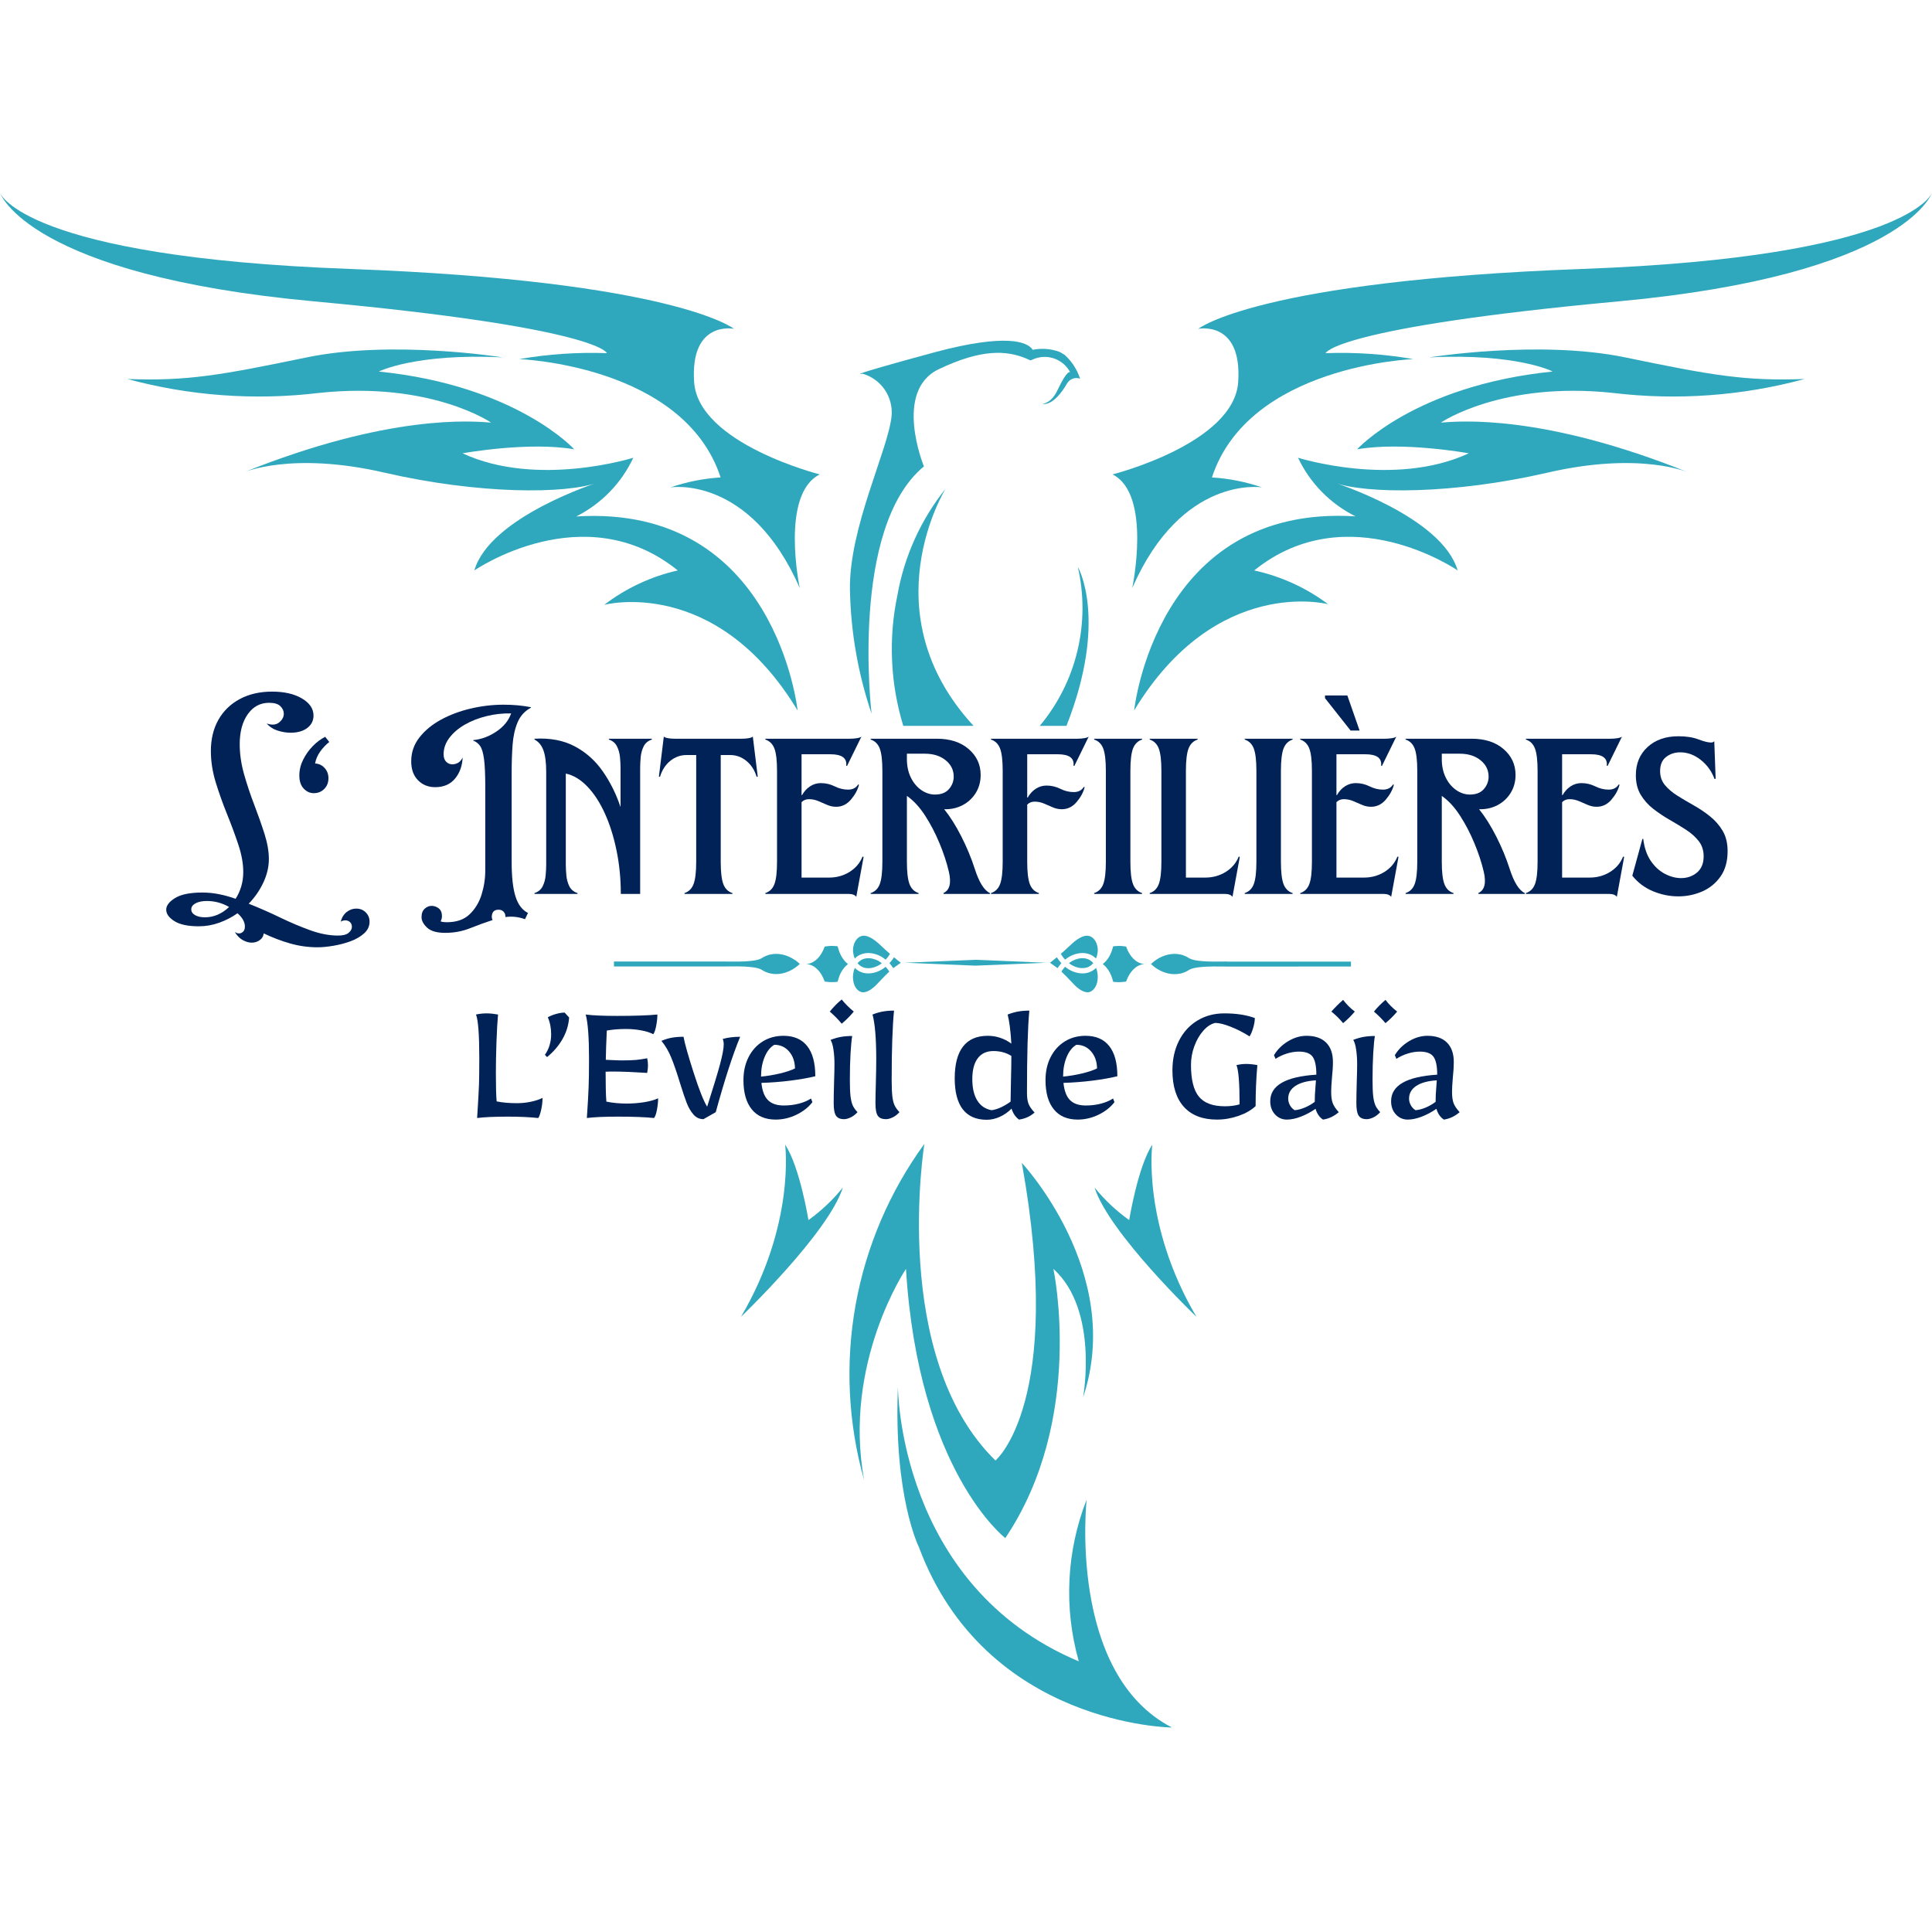 <svg xmlns="http://www.w3.org/2000/svg" xmlns:xlink="http://www.w3.org/1999/xlink" width="1080" zoomAndPan="magnify" viewBox="0 0 810 810" height="1080" preserveAspectRatio="xMidYMid meet" version="1.0"><defs><g/><clipPath id="94b19b4442"><path d="M 376 581 L 492 581 L 492 724.352 L 376 724.352 Z M 376 581 " clip-rule="nonzero"/></clipPath><clipPath id="0586789d21"><path d="M 482 399 L 566.402 399 L 566.402 409 L 482 409 Z M 482 399 " clip-rule="nonzero"/></clipPath><clipPath id="44a4d14995"><path d="M 444 405 L 461 405 L 461 416.266 L 444 416.266 Z M 444 405 " clip-rule="nonzero"/></clipPath><clipPath id="e7e44f6e4a"><path d="M 444 392.266 L 461 392.266 L 461 403 L 444 403 Z M 444 392.266 " clip-rule="nonzero"/></clipPath><clipPath id="e03b4d7308"><path d="M 257.402 399 L 336 399 L 336 409 L 257.402 409 Z M 257.402 399 " clip-rule="nonzero"/></clipPath><clipPath id="dbb159062d"><path d="M 357 405 L 373 405 L 373 416.266 L 357 416.266 Z M 357 405 " clip-rule="nonzero"/></clipPath><clipPath id="0171ae19f4"><path d="M 357 392.266 L 374 392.266 L 374 403 L 357 403 Z M 357 392.266 " clip-rule="nonzero"/></clipPath></defs><path fill="#2fa8bd" d="M 447.125 304.316 L 435.926 304.316 C 437.824 302.043 439.586 299.668 441.211 297.191 C 442.836 294.711 444.312 292.148 445.641 289.504 C 446.973 286.855 448.145 284.141 449.16 281.355 C 450.176 278.574 451.031 275.742 451.719 272.859 C 452.41 269.98 452.934 267.07 453.285 264.129 C 453.641 261.188 453.824 258.234 453.84 255.27 C 453.852 252.309 453.695 249.355 453.371 246.41 C 453.043 243.465 452.547 240.551 451.887 237.66 C 451.887 237.66 464.719 259.609 447.125 304.316 Z M 447.125 304.316 " fill-opacity="1" fill-rule="nonzero"/><path fill="#2fa8bd" d="M 335.309 246.551 C 335.309 246.551 326.965 207.238 343.695 198.895 C 343.695 198.895 292.684 186.016 291.008 160.078 C 289.328 134.145 307.738 137.859 307.738 137.859 C 307.738 137.859 282.664 117.773 146.406 112.742 C 10.148 107.707 0.082 81 0.082 81 C 0.082 81 11.781 115.281 131.578 126.344 C 251.375 137.406 254.461 148.062 254.461 148.062 C 242.113 147.621 229.855 148.453 217.688 150.559 C 217.688 150.559 286.699 153.051 302.117 200.164 C 294.93 200.617 287.934 202.008 281.121 204.336 C 281.121 204.336 314.449 198.895 335.309 246.551 Z M 335.309 246.551 " fill-opacity="1" fill-rule="nonzero"/><path fill="#2fa8bd" d="M 210.75 149.832 C 210.75 149.832 164.59 142.395 128.633 149.832 C 92.672 157.27 78.48 159.852 53.406 158.898 C 66.473 162.441 79.754 164.699 93.254 165.684 C 106.754 166.668 120.223 166.355 133.664 164.75 C 180.457 159.715 205.895 177.172 205.895 177.172 C 198.145 176.586 163.273 173.41 101.879 198.168 C 101.879 198.168 121.965 189.098 161.234 198.168 C 200.5 207.238 237.363 207.238 250.785 202.25 C 250.785 202.25 205.441 216.578 198.867 239.16 C 198.867 239.16 244.848 207.418 284.16 239.16 C 278.562 240.422 273.16 242.27 267.961 244.699 C 262.762 247.133 257.883 250.09 253.324 253.578 C 253.324 253.578 300.121 241.062 334.398 297.879 C 334.398 297.879 325.332 211.273 241.582 216.531 C 244.191 215.219 246.676 213.695 249.031 211.969 C 251.387 210.242 253.586 208.328 255.621 206.234 C 257.66 204.141 259.508 201.891 261.172 199.484 C 262.832 197.082 264.281 194.555 265.523 191.91 C 265.523 191.91 225.211 204.605 193.926 190.051 C 193.926 190.051 221.539 185.02 240.766 188.375 C 240.766 188.375 216.508 161.621 158.828 155.773 C 158.785 155.773 174.203 148.02 210.75 149.832 Z M 210.75 149.832 " fill-opacity="1" fill-rule="nonzero"/><path fill="#2fa8bd" d="M 474.691 246.551 C 474.691 246.551 483.035 207.238 466.441 198.895 C 466.441 198.895 517.453 186.016 519.129 160.078 C 520.809 134.145 502.398 137.859 502.398 137.859 C 502.398 137.859 527.336 117.773 663.641 112.742 C 799.941 107.707 809.918 81 809.918 81 C 809.918 81 798.129 115.281 678.648 126.344 C 559.168 137.406 555.766 148.062 555.766 148.062 C 568.113 147.621 580.371 148.453 592.539 150.559 C 592.539 150.559 523.574 153.051 508.109 200.164 C 515.297 200.617 522.293 202.008 529.105 204.336 C 529.105 204.336 495.551 198.895 474.691 246.551 Z M 474.691 246.551 " fill-opacity="1" fill-rule="nonzero"/><path fill="#2fa8bd" d="M 599.25 149.832 C 599.25 149.832 645.41 142.395 681.367 149.832 C 717.328 157.27 731.52 159.852 756.594 158.898 C 743.527 162.441 730.246 164.699 716.746 165.684 C 703.246 166.668 689.777 166.355 676.336 164.75 C 629.543 159.715 604.102 177.172 604.102 177.172 C 611.855 176.586 646.727 173.41 708.121 198.168 C 708.121 198.168 688.035 189.098 648.766 198.168 C 609.5 207.238 572.637 207.238 559.215 202.25 C 559.215 202.25 604.559 216.578 611.133 239.16 C 611.133 239.16 565.152 207.418 525.84 239.16 C 531.449 240.383 536.863 242.188 542.082 244.574 C 547.305 246.957 552.215 249.867 556.809 253.305 C 556.809 253.305 509.969 241.016 475.508 297.832 C 475.508 297.832 484.578 211.227 568.328 216.488 C 565.703 215.184 563.203 213.672 560.832 211.949 C 558.461 210.23 556.246 208.324 554.195 206.23 C 552.141 204.141 550.277 201.895 548.602 199.488 C 546.922 197.086 545.457 194.559 544.203 191.91 C 544.203 191.91 584.516 204.605 615.801 190.051 C 615.801 190.051 588.188 185.02 568.961 188.375 C 568.961 188.375 593.223 161.621 650.898 155.773 C 651.262 155.773 635.797 148.02 599.25 149.832 Z M 599.25 149.832 " fill-opacity="1" fill-rule="nonzero"/><path fill="#2fa8bd" d="M 452.836 158.766 C 452.355 158.59 451.855 158.5 451.344 158.496 C 450.832 158.492 450.332 158.57 449.844 158.734 C 449.359 158.902 448.914 159.141 448.508 159.457 C 448.105 159.773 447.766 160.145 447.488 160.578 C 441.5 170.961 437.059 169.285 437.059 169.285 C 437.059 169.285 440.777 169.285 443.496 163.297 C 447.488 154.82 448.664 156.043 448.664 156.043 C 448.328 155.41 447.934 154.809 447.488 154.242 C 447.043 153.68 446.555 153.156 446.016 152.68 C 445.477 152.203 444.898 151.777 444.285 151.402 C 443.672 151.027 443.027 150.711 442.359 150.449 C 441.688 150.191 441 149.992 440.293 149.855 C 439.586 149.719 438.875 149.645 438.156 149.633 C 437.434 149.621 436.719 149.676 436.012 149.793 C 435.301 149.91 434.605 150.09 433.93 150.332 L 432.023 151.102 L 429.984 150.195 C 421.824 146.883 411.395 146.293 393.711 154.73 C 374.301 163.797 387.359 195.539 387.359 195.539 C 356.121 221.383 365.414 299.238 365.414 299.238 C 359.75 282.457 356.727 265.211 356.348 247.5 C 355.801 221.383 372.441 188.555 373.805 174.363 C 373.887 173.395 373.891 172.426 373.809 171.461 C 373.723 170.492 373.559 169.539 373.312 168.598 C 373.066 167.66 372.738 166.746 372.336 165.863 C 371.93 164.98 371.453 164.141 370.902 163.34 C 370.352 162.539 369.738 161.793 369.059 161.098 C 368.379 160.402 367.645 159.77 366.855 159.203 C 366.066 158.637 365.238 158.141 364.363 157.715 C 363.488 157.293 362.586 156.945 361.652 156.68 C 361.652 156.68 351.855 158.539 392.168 147.609 C 421.914 139.676 430.848 143.301 432.977 146.656 C 436.703 145.922 440.363 146.18 443.949 147.43 C 444.41 147.609 444.852 147.836 445.266 148.109 L 446.488 148.879 C 449.453 151.629 451.57 154.926 452.836 158.766 Z M 452.836 158.766 " fill-opacity="1" fill-rule="nonzero"/><path fill="#2fa8bd" d="M 396.43 204.926 C 396.43 204.926 364.281 256.75 408.176 304.316 L 378.699 304.316 C 375.988 295.43 374.422 286.344 374.008 277.062 C 373.594 267.777 374.34 258.59 376.254 249.496 C 377.699 241.34 380.129 233.492 383.547 225.945 C 386.961 218.398 391.258 211.391 396.43 204.926 Z M 396.43 204.926 " fill-opacity="1" fill-rule="nonzero"/><g clip-path="url(#94b19b4442)"><path fill="#2fa8bd" d="M 491.344 724.27 C 491.344 724.27 413.191 723.523 385.23 648.574 C 385.23 648.574 374.578 627.406 376.465 581.43 C 376.465 581.43 376.465 664.703 452.289 696.527 C 450.715 690.973 449.598 685.332 448.941 679.598 C 448.285 673.867 448.098 668.117 448.375 662.355 C 448.656 656.59 449.398 650.887 450.609 645.242 C 451.816 639.602 453.473 634.094 455.578 628.719 C 455.578 628.719 447.512 701.652 491.344 724.27 " fill-opacity="1" fill-rule="nonzero"/></g><path fill="#2fa8bd" d="M 483.102 479.918 C 483.102 479.918 478.719 513.184 501.598 552.062 C 501.598 552.062 464.957 517 458.906 497.887 C 463.129 503.086 467.965 507.629 473.414 511.52 C 473.414 511.52 477.055 489.078 483.102 479.918 Z M 483.102 479.918 " fill-opacity="1" fill-rule="nonzero"/><path fill="#2fa8bd" d="M 329.172 479.918 C 329.172 479.918 333.555 513.184 310.676 552.062 C 310.676 552.062 347.316 517 353.367 497.887 C 349.172 503.082 344.363 507.625 338.945 511.52 C 338.945 511.52 335.309 489.078 329.172 479.918 Z M 329.172 479.918 " fill-opacity="1" fill-rule="nonzero"/><path fill="#2fa8bd" d="M 387.555 479.566 C 387.555 479.566 373 568.938 417.355 612.328 C 417.355 612.328 446.504 588.047 428.402 487.543 C 428.402 487.543 471.617 533.652 454.086 585.855 C 454.086 585.855 460.836 549.258 441.641 531.988 C 441.641 531.988 455.137 594.797 421.477 644.852 C 421.477 644.852 385.012 616.844 379.84 531.988 C 379.84 531.988 353.234 571.434 362.309 620.613 C 360.625 614.66 359.285 608.633 358.285 602.527 C 357.285 596.422 356.637 590.281 356.332 584.102 C 356.027 577.926 356.074 571.75 356.469 565.578 C 356.867 559.402 357.609 553.273 358.699 547.184 C 359.789 541.094 361.219 535.086 362.988 529.16 C 364.758 523.234 366.855 517.426 369.285 511.738 C 371.711 506.047 374.453 500.516 377.508 495.137 C 380.562 489.758 383.91 484.566 387.555 479.566 Z M 387.555 479.566 " fill-opacity="1" fill-rule="nonzero"/><g fill="#002257" fill-opacity="1"><g transform="translate(194.477, 468.485)"><g><path d="M 5.562 0.25 C 6 -6.625 6.258 -11.301 6.344 -13.781 C 6.426 -16.27 6.469 -19.914 6.469 -24.719 C 6.469 -34.758 6.004 -40.898 5.078 -43.141 C 6.547 -43.461 8.047 -43.625 9.578 -43.625 C 10.941 -43.625 12.523 -43.461 14.328 -43.141 C 14.055 -40.191 13.836 -36.344 13.672 -31.594 C 13.504 -26.844 13.422 -22.504 13.422 -18.578 C 13.422 -12.898 13.531 -8.945 13.75 -6.719 C 16.207 -6.219 19.047 -5.969 22.266 -5.969 C 24.234 -5.969 26.188 -6.172 28.125 -6.578 C 30.062 -6.992 31.68 -7.531 32.984 -8.188 C 32.984 -6.551 32.789 -4.883 32.406 -3.188 C 32.031 -1.5 31.625 -0.352 31.188 0.25 C 27.582 -0.133 23.379 -0.328 18.578 -0.328 C 12.797 -0.328 8.457 -0.133 5.562 0.25 Z M 5.562 0.25 "/></g></g></g><g fill="#002257" fill-opacity="1"><g transform="translate(225.748, 468.485)"><g><path d="M 2.703 -26.266 C 3.516 -27.359 4.156 -28.656 4.625 -30.156 C 5.094 -31.656 5.328 -33.195 5.328 -34.781 C 5.328 -37.457 4.859 -39.859 3.922 -41.984 C 4.859 -42.535 6.004 -43 7.359 -43.375 C 8.723 -43.758 9.926 -43.953 10.969 -43.953 L 12.859 -41.906 C 12.641 -38.738 11.723 -35.734 10.109 -32.891 C 8.492 -30.055 6.328 -27.523 3.609 -25.297 Z M 2.703 -26.266 "/></g></g></g><g fill="#002257" fill-opacity="1"><g transform="translate(240.482, 468.485)"><g><path d="M 5.562 0.25 C 5.945 -5.426 6.191 -9.723 6.297 -12.641 C 6.41 -15.566 6.469 -19.539 6.469 -24.562 C 6.469 -33.562 6.004 -39.754 5.078 -43.141 C 7.961 -42.754 12.352 -42.562 18.25 -42.562 C 25.508 -42.562 31.133 -42.754 35.125 -43.141 C 35.125 -41.66 34.957 -40.078 34.625 -38.391 C 34.301 -36.703 33.895 -35.531 33.406 -34.875 C 32.094 -35.582 30.398 -36.125 28.328 -36.5 C 26.254 -36.883 24.125 -37.078 21.938 -37.078 C 19.039 -37.078 16.367 -36.859 13.922 -36.422 C 13.703 -31.836 13.562 -27.75 13.5 -24.156 L 15.547 -24.062 C 17.617 -23.957 19.176 -23.906 20.219 -23.906 C 22.844 -23.906 24.848 -23.973 26.234 -24.109 C 27.629 -24.242 29.172 -24.473 30.859 -24.797 C 31.078 -23.711 31.188 -22.707 31.188 -21.781 C 31.188 -21.008 31.078 -19.969 30.859 -18.656 C 24.859 -19.039 20.164 -19.234 16.781 -19.234 C 15.195 -19.234 14.078 -19.207 13.422 -19.156 C 13.422 -13.207 13.531 -9.031 13.75 -6.625 C 16.375 -6.082 19.238 -5.812 22.344 -5.812 C 24.75 -5.812 27.148 -6 29.547 -6.375 C 31.953 -6.758 33.914 -7.305 35.438 -8.016 C 35.438 -6.547 35.273 -4.953 34.953 -3.234 C 34.629 -1.516 34.219 -0.352 33.719 0.25 C 30.227 -0.133 25.207 -0.328 18.656 -0.328 C 12.82 -0.328 8.457 -0.133 5.562 0.25 Z M 5.562 0.25 "/></g></g></g><g fill="#002257" fill-opacity="1"><g transform="translate(276.91, 468.485)"><g><path d="M 18.016 0.734 C 16.367 0.734 14.973 0.082 13.828 -1.219 C 12.68 -2.531 11.727 -4.172 10.969 -6.141 C 10.207 -8.109 9.281 -10.863 8.188 -14.406 C 6.875 -18.719 5.672 -22.223 4.578 -24.922 C 3.492 -27.629 2.102 -30.02 0.406 -32.094 C 1.938 -32.75 3.41 -33.195 4.828 -33.438 C 6.242 -33.688 7.852 -33.812 9.656 -33.812 C 10.207 -30.863 11.629 -25.828 13.922 -18.703 C 16.211 -11.578 18.094 -6.844 19.562 -4.5 C 22.238 -12.852 24.066 -18.883 25.047 -22.594 C 26.023 -26.301 26.516 -28.973 26.516 -30.609 C 26.516 -31.43 26.379 -32.195 26.109 -32.906 C 28.297 -33.508 30.727 -33.812 33.406 -33.812 C 30.289 -26.281 26.879 -15.742 23.172 -2.203 Z M 18.016 0.734 "/></g></g></g><g fill="#002257" fill-opacity="1"><g transform="translate(308.18, 468.485)"><g><path d="M 17.031 0.906 C 12.664 0.906 9.32 -0.523 7 -3.391 C 4.676 -6.254 3.516 -10.336 3.516 -15.641 C 3.516 -19.234 4.223 -22.438 5.641 -25.25 C 7.066 -28.062 9.047 -30.258 11.578 -31.844 C 14.117 -33.426 17.023 -34.219 20.297 -34.219 C 24.66 -34.219 27.973 -32.785 30.234 -29.922 C 32.504 -27.055 33.641 -22.836 33.641 -17.266 C 30.754 -16.555 27.266 -15.941 23.172 -15.422 C 19.078 -14.91 15.035 -14.598 11.047 -14.484 C 11.379 -11.16 12.297 -8.75 13.797 -7.25 C 15.297 -5.75 17.492 -5 20.391 -5 C 22.617 -5 24.727 -5.254 26.719 -5.766 C 28.719 -6.285 30.426 -7.008 31.844 -7.938 L 32.422 -6.391 C 30.723 -4.203 28.469 -2.438 25.656 -1.094 C 22.852 0.238 19.977 0.906 17.031 0.906 Z M 10.891 -17.109 C 13.617 -17.379 16.289 -17.828 18.906 -18.453 C 21.531 -19.086 23.602 -19.785 25.125 -20.547 C 25.07 -23.441 24.238 -25.816 22.625 -27.672 C 21.02 -29.523 18.961 -30.453 16.453 -30.453 C 14.766 -29.473 13.414 -27.781 12.406 -25.375 C 11.395 -22.977 10.891 -20.223 10.891 -17.109 Z M 10.891 -17.109 "/></g></g></g><g fill="#002257" fill-opacity="1"><g transform="translate(343.135, 468.485)"><g><path d="M 10.719 0.734 C 9.133 0.734 8.016 0.242 7.359 -0.734 C 6.711 -1.711 6.391 -3.457 6.391 -5.969 C 6.391 -7.988 6.441 -10.859 6.547 -14.578 C 6.66 -18.066 6.719 -20.629 6.719 -22.266 C 6.719 -24.504 6.578 -26.562 6.297 -28.438 C 6.023 -30.32 5.617 -31.676 5.078 -32.5 C 6.609 -33.102 8.066 -33.523 9.453 -33.766 C 10.848 -34.016 12.414 -34.141 14.156 -34.141 C 13.883 -32.555 13.648 -30.113 13.453 -26.812 C 13.266 -23.508 13.172 -19.812 13.172 -15.719 C 13.172 -12.719 13.266 -10.426 13.453 -8.844 C 13.648 -7.258 13.953 -6.004 14.359 -5.078 C 14.773 -4.148 15.445 -3.191 16.375 -2.203 C 15.5 -1.223 14.539 -0.488 13.5 0 C 12.469 0.488 11.539 0.734 10.719 0.734 Z M 9.75 -39.297 C 8.27 -41.098 6.602 -42.789 4.75 -44.375 C 6.383 -46.383 8.051 -48.07 9.75 -49.438 C 11.27 -47.582 12.957 -45.895 14.812 -44.375 C 13.289 -42.508 11.602 -40.816 9.75 -39.297 Z M 9.75 -39.297 "/></g></g></g><g fill="#002257" fill-opacity="1"><g transform="translate(360.571, 468.485)"><g><path d="M 10.891 0.734 C 9.254 0.734 8.109 0.258 7.453 -0.688 C 6.797 -1.645 6.469 -3.406 6.469 -5.969 C 6.469 -7.664 6.52 -10.367 6.625 -14.078 C 6.738 -18.223 6.797 -21.633 6.797 -24.312 C 6.797 -33.094 6.273 -39.367 5.234 -43.141 C 6.766 -43.742 8.223 -44.164 9.609 -44.406 C 11.004 -44.656 12.551 -44.781 14.25 -44.781 C 13.594 -38.008 13.266 -28.32 13.266 -15.719 C 13.266 -12.77 13.359 -10.488 13.547 -8.875 C 13.734 -7.27 14.047 -6.004 14.484 -5.078 C 14.922 -4.148 15.602 -3.191 16.531 -2.203 C 15.656 -1.223 14.695 -0.488 13.656 0 C 12.625 0.488 11.703 0.734 10.891 0.734 Z M 10.891 0.734 "/></g></g></g><g fill="#002257" fill-opacity="1"><g transform="translate(378.088, 468.485)"><g/></g></g><g fill="#002257" fill-opacity="1"><g transform="translate(396.425, 468.485)"><g><path d="M 17.281 0.984 C 12.852 0.984 9.504 -0.473 7.234 -3.391 C 4.973 -6.316 3.844 -10.645 3.844 -16.375 C 3.844 -22.27 5.004 -26.719 7.328 -29.719 C 9.648 -32.719 13.102 -34.219 17.688 -34.219 C 21.289 -34.219 24.594 -33.125 27.594 -30.938 C 27.258 -36.395 26.738 -40.461 26.031 -43.141 C 27.613 -43.742 29.098 -44.164 30.484 -44.406 C 31.879 -44.656 33.426 -44.781 35.125 -44.781 C 34.469 -37.957 34.141 -26.441 34.141 -10.234 C 34.141 -8.328 34.359 -6.812 34.797 -5.688 C 35.234 -4.57 36.078 -3.359 37.328 -2.047 C 35.473 -0.41 33.289 0.57 30.781 0.906 C 29.312 -0.188 28.273 -1.719 27.672 -3.688 C 26.203 -2.207 24.551 -1.055 22.719 -0.234 C 20.895 0.578 19.082 0.984 17.281 0.984 Z M 19.328 -3.031 C 20.578 -3.195 21.895 -3.602 23.281 -4.25 C 24.676 -4.906 26.004 -5.695 27.266 -6.625 C 27.266 -8.32 27.316 -11.188 27.422 -15.219 C 27.535 -19.695 27.594 -23.219 27.594 -25.781 C 25.457 -27.145 22.945 -27.828 20.062 -27.828 C 17.219 -27.828 15.031 -26.816 13.5 -24.797 C 11.977 -22.785 11.219 -19.867 11.219 -16.047 C 11.219 -12.273 11.926 -9.27 13.344 -7.031 C 14.758 -4.801 16.754 -3.469 19.328 -3.031 Z M 19.328 -3.031 "/></g></g></g><g fill="#002257" fill-opacity="1"><g transform="translate(434.817, 468.485)"><g><path d="M 17.031 0.906 C 12.664 0.906 9.32 -0.523 7 -3.391 C 4.676 -6.254 3.516 -10.336 3.516 -15.641 C 3.516 -19.234 4.223 -22.438 5.641 -25.25 C 7.066 -28.062 9.047 -30.258 11.578 -31.844 C 14.117 -33.426 17.023 -34.219 20.297 -34.219 C 24.66 -34.219 27.973 -32.785 30.234 -29.922 C 32.504 -27.055 33.641 -22.836 33.641 -17.266 C 30.754 -16.555 27.266 -15.941 23.172 -15.422 C 19.078 -14.91 15.035 -14.598 11.047 -14.484 C 11.379 -11.16 12.297 -8.75 13.797 -7.25 C 15.297 -5.75 17.492 -5 20.391 -5 C 22.617 -5 24.727 -5.254 26.719 -5.766 C 28.719 -6.285 30.426 -7.008 31.844 -7.938 L 32.422 -6.391 C 30.723 -4.203 28.469 -2.438 25.656 -1.094 C 22.852 0.238 19.977 0.906 17.031 0.906 Z M 10.891 -17.109 C 13.617 -17.379 16.289 -17.828 18.906 -18.453 C 21.531 -19.086 23.602 -19.785 25.125 -20.547 C 25.07 -23.441 24.238 -25.816 22.625 -27.672 C 21.02 -29.523 18.961 -30.453 16.453 -30.453 C 14.766 -29.473 13.414 -27.781 12.406 -25.375 C 11.395 -22.977 10.891 -20.223 10.891 -17.109 Z M 10.891 -17.109 "/></g></g></g><g fill="#002257" fill-opacity="1"><g transform="translate(469.771, 468.485)"><g/></g></g><g fill="#002257" fill-opacity="1"><g transform="translate(488.108, 468.485)"><g><path d="M 22.109 0.906 C 16.098 0.906 11.484 -0.863 8.266 -4.406 C 5.047 -7.957 3.438 -13.066 3.438 -19.734 C 3.438 -24.367 4.348 -28.5 6.172 -32.125 C 8.004 -35.758 10.57 -38.582 13.875 -40.594 C 17.176 -42.613 20.957 -43.625 25.219 -43.625 C 30.176 -43.625 34.43 -42.973 37.984 -41.672 C 37.984 -40.523 37.766 -39.188 37.328 -37.656 C 36.891 -36.125 36.367 -34.895 35.766 -33.969 C 33.316 -35.551 30.711 -36.891 27.953 -37.984 C 25.203 -39.078 23.004 -39.625 21.359 -39.625 C 19.555 -39.188 17.879 -38.078 16.328 -36.297 C 14.773 -34.523 13.535 -32.367 12.609 -29.828 C 11.68 -27.297 11.219 -24.691 11.219 -22.016 C 11.219 -15.848 12.32 -11.414 14.531 -8.719 C 16.738 -6.02 20.379 -4.672 25.453 -4.672 C 27.742 -4.672 29.789 -4.941 31.594 -5.484 C 31.594 -14.379 31.156 -19.863 30.281 -21.938 C 31.707 -22.258 33.07 -22.422 34.375 -22.422 C 35.738 -22.422 37.297 -22.258 39.047 -21.938 C 38.555 -16.426 38.312 -10.695 38.312 -4.75 C 36.508 -3.051 34.117 -1.68 31.141 -0.641 C 28.172 0.391 25.16 0.906 22.109 0.906 Z M 22.109 0.906 "/></g></g></g><g fill="#002257" fill-opacity="1"><g transform="translate(529.038, 468.485)"><g><path d="M 10.484 0.906 C 8.516 0.906 6.859 0.18 5.516 -1.266 C 4.18 -2.711 3.516 -4.555 3.516 -6.797 C 3.516 -13.398 9.957 -17.109 22.844 -17.922 C 22.844 -21.523 22.32 -24.035 21.281 -25.453 C 20.25 -26.879 18.336 -27.594 15.547 -27.594 C 13.859 -27.594 12.156 -27.316 10.438 -26.766 C 8.719 -26.223 7.148 -25.488 5.734 -24.562 L 5.078 -26.109 C 6.547 -28.516 8.535 -30.469 11.047 -31.969 C 13.555 -33.469 16.125 -34.219 18.75 -34.219 C 22.289 -34.219 25.016 -33.273 26.922 -31.391 C 28.836 -29.504 29.797 -26.789 29.797 -23.25 C 29.797 -21.281 29.66 -19.07 29.391 -16.625 C 29.172 -14 29.062 -12.062 29.062 -10.812 C 29.062 -8.727 29.281 -7.113 29.719 -5.969 C 30.156 -4.82 31 -3.566 32.25 -2.203 C 30.227 -0.461 28.02 0.57 25.625 0.906 C 24.145 -0.082 23.109 -1.586 22.516 -3.609 C 20.547 -2.242 18.492 -1.148 16.359 -0.328 C 14.234 0.492 12.273 0.906 10.484 0.906 Z M 13.75 -3.031 C 15.113 -3.133 16.562 -3.516 18.094 -4.172 C 19.625 -4.828 20.988 -5.617 22.188 -6.547 L 22.188 -6.953 C 22.188 -8.703 22.266 -10.395 22.422 -12.031 L 22.672 -15.547 C 18.961 -15.328 16.098 -14.551 14.078 -13.219 C 12.055 -11.883 11.047 -10.098 11.047 -7.859 C 11.047 -6.93 11.289 -6.016 11.781 -5.109 C 12.281 -4.211 12.938 -3.52 13.75 -3.031 Z M 13.75 -3.031 "/></g></g></g><g fill="#002257" fill-opacity="1"><g transform="translate(562.273, 468.485)"><g><path d="M 10.719 0.734 C 9.133 0.734 8.016 0.242 7.359 -0.734 C 6.711 -1.711 6.391 -3.457 6.391 -5.969 C 6.391 -7.988 6.441 -10.859 6.547 -14.578 C 6.66 -18.066 6.719 -20.629 6.719 -22.266 C 6.719 -24.504 6.578 -26.562 6.297 -28.438 C 6.023 -30.32 5.617 -31.676 5.078 -32.5 C 6.609 -33.102 8.066 -33.523 9.453 -33.766 C 10.848 -34.016 12.414 -34.141 14.156 -34.141 C 13.883 -32.555 13.648 -30.113 13.453 -26.812 C 13.266 -23.508 13.172 -19.812 13.172 -15.719 C 13.172 -12.719 13.266 -10.426 13.453 -8.844 C 13.648 -7.258 13.953 -6.004 14.359 -5.078 C 14.773 -4.148 15.445 -3.191 16.375 -2.203 C 15.5 -1.223 14.539 -0.488 13.5 0 C 12.469 0.488 11.539 0.734 10.719 0.734 Z M 0.828 -39.531 C -0.648 -41.332 -2.289 -42.945 -4.094 -44.375 C -2.562 -46.113 -0.922 -47.75 0.828 -49.281 C 2.242 -47.426 3.879 -45.789 5.734 -44.375 C 4.148 -42.508 2.516 -40.895 0.828 -39.531 Z M 18.594 -39.531 C 17.113 -41.281 15.5 -42.895 13.75 -44.375 C 15.113 -46.062 16.727 -47.695 18.594 -49.281 C 20.008 -47.426 21.645 -45.789 23.5 -44.375 C 21.914 -42.508 20.281 -40.895 18.594 -39.531 Z M 18.594 -39.531 "/></g></g></g><g fill="#002257" fill-opacity="1"><g transform="translate(579.709, 468.485)"><g><path d="M 10.484 0.906 C 8.516 0.906 6.859 0.18 5.516 -1.266 C 4.18 -2.711 3.516 -4.555 3.516 -6.797 C 3.516 -13.398 9.957 -17.109 22.844 -17.922 C 22.844 -21.523 22.32 -24.035 21.281 -25.453 C 20.25 -26.879 18.336 -27.594 15.547 -27.594 C 13.859 -27.594 12.156 -27.316 10.438 -26.766 C 8.719 -26.223 7.148 -25.488 5.734 -24.562 L 5.078 -26.109 C 6.547 -28.516 8.535 -30.469 11.047 -31.969 C 13.555 -33.469 16.125 -34.219 18.75 -34.219 C 22.289 -34.219 25.016 -33.273 26.922 -31.391 C 28.836 -29.504 29.797 -26.789 29.797 -23.25 C 29.797 -21.281 29.66 -19.07 29.391 -16.625 C 29.172 -14 29.062 -12.062 29.062 -10.812 C 29.062 -8.727 29.281 -7.113 29.719 -5.969 C 30.156 -4.82 31 -3.566 32.25 -2.203 C 30.227 -0.461 28.02 0.57 25.625 0.906 C 24.145 -0.082 23.109 -1.586 22.516 -3.609 C 20.547 -2.242 18.492 -1.148 16.359 -0.328 C 14.234 0.492 12.273 0.906 10.484 0.906 Z M 13.75 -3.031 C 15.113 -3.133 16.562 -3.516 18.094 -4.172 C 19.625 -4.828 20.988 -5.617 22.188 -6.547 L 22.188 -6.953 C 22.188 -8.703 22.266 -10.395 22.422 -12.031 L 22.672 -15.547 C 18.961 -15.328 16.098 -14.551 14.078 -13.219 C 12.055 -11.883 11.047 -10.098 11.047 -7.859 C 11.047 -6.93 11.289 -6.016 11.781 -5.109 C 12.281 -4.211 12.938 -3.52 13.75 -3.031 Z M 13.75 -3.031 "/></g></g></g><g fill="#002257" fill-opacity="1"><g transform="translate(67.971, 374.775)"><g><path d="M 37.547 20.438 C 36.41 20.438 35.191 20.094 33.891 19.406 C 32.598 18.719 31.457 17.578 30.469 15.984 C 31.539 16.66 32.516 16.75 33.391 16.25 C 34.266 15.758 34.703 14.91 34.703 13.703 C 34.703 11.797 33.672 9.93 31.609 8.109 C 29.254 9.773 26.688 11.102 23.906 12.094 C 21.133 13.082 18.301 13.578 15.406 13.578 C 10.844 13.578 7.422 12.852 5.141 11.406 C 2.859 9.969 1.719 8.375 1.719 6.625 C 1.719 4.875 2.973 3.234 5.484 1.703 C 7.992 0.18 11.797 -0.578 16.891 -0.578 C 19.172 -0.578 21.473 -0.348 23.797 0.109 C 26.117 0.566 28.457 1.211 30.812 2.047 C 31.801 0.523 32.582 -1.18 33.156 -3.078 C 33.727 -4.984 34.016 -7 34.016 -9.125 C 34.016 -12.707 33.328 -16.551 31.953 -20.656 C 30.586 -24.77 29.008 -29.031 27.219 -33.438 C 25.438 -37.852 23.859 -42.285 22.484 -46.734 C 21.117 -51.191 20.438 -55.586 20.438 -59.922 C 20.438 -64.867 21.477 -69.207 23.562 -72.938 C 25.656 -76.664 28.641 -79.578 32.516 -81.672 C 36.398 -83.766 40.93 -84.812 46.109 -84.812 C 51.211 -84.812 55.379 -83.859 58.609 -81.953 C 61.848 -80.047 63.469 -77.648 63.469 -74.766 C 63.469 -72.629 62.594 -70.895 60.844 -69.562 C 59.094 -68.238 56.77 -67.578 53.875 -67.578 C 52.195 -67.578 50.426 -67.859 48.562 -68.422 C 46.695 -68.992 45.117 -70.004 43.828 -71.453 C 46.035 -70.691 47.785 -70.844 49.078 -71.906 C 50.367 -72.969 51.016 -74.188 51.016 -75.562 C 51.016 -76.695 50.539 -77.738 49.594 -78.688 C 48.645 -79.645 47.066 -80.125 44.859 -80.125 C 41.129 -80.125 38.141 -78.523 35.891 -75.328 C 33.648 -72.129 32.531 -67.945 32.531 -62.781 C 32.531 -58.664 33.141 -54.457 34.359 -50.156 C 35.578 -45.863 37.004 -41.586 38.641 -37.328 C 40.273 -33.066 41.703 -29.016 42.922 -25.172 C 44.141 -21.328 44.75 -17.805 44.75 -14.609 C 44.75 -11.336 43.984 -8.066 42.453 -4.797 C 40.93 -1.523 38.879 1.441 36.297 4.109 C 40.711 5.859 45.086 7.781 49.422 9.875 C 53.754 11.969 57.973 13.754 62.078 15.234 C 66.191 16.723 70.078 17.469 73.734 17.469 C 75.785 17.469 77.27 17.086 78.188 16.328 C 79.102 15.566 79.562 14.727 79.562 13.812 C 79.562 12.977 79.289 12.312 78.75 11.812 C 78.219 11.32 77.57 11.078 76.812 11.078 C 76.133 11.078 75.488 11.266 74.875 11.641 C 75.332 9.891 76.172 8.535 77.391 7.578 C 78.609 6.629 79.938 6.156 81.375 6.156 C 82.977 6.156 84.312 6.688 85.375 7.75 C 86.438 8.82 86.969 10.117 86.969 11.641 C 86.969 13.547 86.207 15.18 84.688 16.547 C 83.164 17.922 81.266 19.023 78.984 19.859 C 76.703 20.691 74.32 21.316 71.844 21.734 C 69.375 22.16 67.148 22.375 65.172 22.375 C 61.211 22.375 57.367 21.836 53.641 20.766 C 49.91 19.703 46.223 18.297 42.578 16.547 C 42.492 17.691 41.957 18.625 40.969 19.344 C 39.988 20.07 38.848 20.438 37.547 20.438 Z M 12.219 6.5 C 12.219 7.488 12.75 8.285 13.812 8.891 C 14.875 9.504 16.242 9.812 17.922 9.812 C 21.648 9.812 25.035 8.367 28.078 5.484 C 25.18 3.805 22.062 2.969 18.719 2.969 C 16.812 2.969 15.25 3.289 14.031 3.938 C 12.82 4.582 12.219 5.438 12.219 6.5 Z M 12.219 6.5 "/></g></g></g><g fill="#002257" fill-opacity="1"><g transform="translate(122.295, 374.775)"><g><path d="M 9.25 -42.234 C 7.645 -42.234 6.234 -42.879 5.016 -44.172 C 3.805 -45.461 3.203 -47.289 3.203 -49.656 C 3.203 -51.938 3.734 -54.141 4.797 -56.266 C 5.859 -58.398 7.207 -60.301 8.844 -61.969 C 10.477 -63.645 12.211 -64.941 14.047 -65.859 L 15.75 -63.688 C 14.301 -62.551 13.023 -61.203 11.922 -59.641 C 10.816 -58.078 10.113 -56.422 9.812 -54.672 C 11.414 -54.598 12.75 -53.969 13.812 -52.781 C 14.875 -51.602 15.406 -50.18 15.406 -48.516 C 15.406 -46.68 14.816 -45.176 13.641 -44 C 12.461 -42.82 11 -42.234 9.25 -42.234 Z M 9.25 -42.234 "/></g></g></g><g fill="#002257" fill-opacity="1"><g transform="translate(141.012, 374.775)"><g/></g></g><g fill="#002257" fill-opacity="1"><g transform="translate(170.684, 374.775)"><g><path d="M 15.984 16.328 C 12.484 16.328 9.953 15.602 8.391 14.156 C 6.828 12.707 6.047 11.223 6.047 9.703 C 6.047 8.18 6.484 7.02 7.359 6.219 C 8.234 5.414 9.203 5.016 10.266 5.016 C 11.336 5.016 12.328 5.359 13.234 6.047 C 14.148 6.734 14.609 7.836 14.609 9.359 C 14.609 10.047 14.422 10.77 14.047 11.531 C 14.492 11.676 14.945 11.77 15.406 11.812 C 15.863 11.852 16.285 11.875 16.672 11.875 C 20.703 11.875 23.875 10.77 26.188 8.562 C 28.508 6.352 30.188 3.594 31.219 0.281 C 32.25 -3.031 32.766 -6.395 32.766 -9.812 L 32.766 -44.859 C 32.766 -50.035 32.594 -53.914 32.25 -56.5 C 31.906 -59.082 31.367 -60.906 30.641 -61.969 C 29.922 -63.039 28.953 -63.805 27.734 -64.266 L 27.734 -64.484 C 31.086 -64.797 34.301 -65.977 37.375 -68.031 C 40.457 -70.082 42.535 -72.629 43.609 -75.672 C 40.098 -75.754 36.648 -75.375 33.266 -74.531 C 29.879 -73.695 26.836 -72.5 24.141 -70.938 C 21.441 -69.375 19.289 -67.523 17.688 -65.391 C 16.094 -63.266 15.297 -60.984 15.297 -58.547 C 15.297 -57.18 15.656 -56.133 16.375 -55.406 C 17.102 -54.688 17.961 -54.328 18.953 -54.328 C 19.785 -54.328 20.582 -54.535 21.344 -54.953 C 22.102 -55.379 22.75 -56.125 23.281 -57.188 C 23.133 -53.688 22.07 -50.738 20.094 -48.344 C 18.113 -45.945 15.332 -44.75 11.75 -44.75 C 8.863 -44.75 6.469 -45.719 4.562 -47.656 C 2.664 -49.594 1.719 -52.238 1.719 -55.594 C 1.719 -59.312 2.859 -62.633 5.141 -65.562 C 7.422 -68.5 10.441 -70.992 14.203 -73.047 C 17.973 -75.098 22.141 -76.656 26.703 -77.719 C 31.273 -78.789 35.844 -79.328 40.406 -79.328 C 44.508 -79.328 48.312 -78.984 51.812 -78.297 L 51.938 -78.078 C 49.344 -76.703 47.473 -74.66 46.328 -71.953 C 45.191 -69.254 44.488 -66.098 44.219 -62.484 C 43.957 -58.867 43.828 -54.973 43.828 -50.797 L 43.828 -13.469 C 43.828 -7.227 44.359 -2.398 45.422 1.016 C 46.492 4.441 48.242 6.766 50.672 7.984 L 49.422 10.609 C 46.754 9.617 44.016 9.316 41.203 9.703 C 41.273 8.867 41.047 8.145 40.516 7.531 C 39.984 6.926 39.258 6.625 38.344 6.625 C 36.445 6.625 35.5 7.648 35.5 9.703 C 35.5 10.16 35.613 10.578 35.844 10.953 C 32.801 11.941 29.66 13.082 26.422 14.375 C 23.191 15.676 19.711 16.328 15.984 16.328 Z M 15.984 16.328 "/></g></g></g><g fill="#002257" fill-opacity="1"><g transform="translate(222.497, 374.775)"><g><path d="M 1.594 -0.344 C 3.195 -0.875 4.336 -1.82 5.016 -3.188 C 5.703 -4.562 6.117 -6.082 6.266 -7.75 C 6.422 -9.426 6.5 -10.953 6.5 -12.328 L 6.5 -51.141 C 6.5 -55.016 6.117 -58.016 5.359 -60.141 C 4.598 -62.273 3.344 -63.801 1.594 -64.719 L 1.594 -65.062 C 8.133 -65.438 13.766 -64.367 18.484 -61.859 C 23.203 -59.348 27.117 -55.848 30.234 -51.359 C 33.359 -46.867 35.836 -41.883 37.672 -36.406 L 37.672 -52.734 C 37.672 -54.098 37.594 -55.617 37.438 -57.297 C 37.281 -58.973 36.859 -60.492 36.172 -61.859 C 35.492 -63.234 34.359 -64.188 32.766 -64.719 L 32.766 -65.062 L 50.797 -65.062 L 50.797 -64.719 C 49.191 -64.188 48.047 -63.234 47.359 -61.859 C 46.68 -60.492 46.266 -58.973 46.109 -57.297 C 45.961 -55.617 45.891 -54.098 45.891 -52.734 L 45.891 0 L 37.781 0 C 37.781 -6.312 37.188 -12.359 36 -18.141 C 34.82 -23.93 33.188 -29.129 31.094 -33.734 C 29.008 -38.336 26.555 -42.102 23.734 -45.031 C 20.922 -47.957 17.914 -49.766 14.719 -50.453 L 14.719 -12.328 C 14.719 -10.953 14.797 -9.426 14.953 -7.75 C 15.109 -6.082 15.523 -4.562 16.203 -3.188 C 16.891 -1.82 18.031 -0.875 19.625 -0.344 L 19.625 0 L 1.594 0 Z M 1.594 -0.344 "/></g></g></g><g fill="#002257" fill-opacity="1"><g transform="translate(274.652, 374.775)"><g><path d="M 12.328 -0.344 C 14.148 -0.945 15.422 -2.219 16.141 -4.156 C 16.867 -6.102 17.234 -9.207 17.234 -13.469 L 17.234 -58.219 L 13.125 -58.219 C 10.613 -58.219 8.348 -57.395 6.328 -55.75 C 4.316 -54.113 2.891 -51.891 2.047 -49.078 L 1.594 -49.188 L 3.656 -65.969 C 3.957 -65.664 4.547 -65.438 5.422 -65.281 C 6.297 -65.133 7.266 -65.062 8.328 -65.062 L 36.297 -65.062 C 37.359 -65.062 38.328 -65.133 39.203 -65.281 C 40.078 -65.438 40.664 -65.664 40.969 -65.969 L 43.031 -49.188 L 42.578 -49.078 C 41.734 -51.891 40.301 -54.113 38.281 -55.75 C 36.27 -57.395 34.008 -58.219 31.5 -58.219 L 27.516 -58.219 L 27.516 -13.469 C 27.516 -9.207 27.875 -6.102 28.594 -4.156 C 29.312 -2.219 30.586 -0.945 32.422 -0.344 L 32.422 0 L 12.328 0 Z M 12.328 -0.344 "/></g></g></g><g fill="#002257" fill-opacity="1"><g transform="translate(319.275, 374.775)"><g><path d="M 1.594 -0.344 C 3.426 -0.945 4.703 -2.219 5.422 -4.156 C 6.141 -6.102 6.5 -9.207 6.5 -13.469 L 6.5 -51.594 C 6.5 -55.852 6.141 -58.953 5.422 -60.891 C 4.703 -62.828 3.426 -64.102 1.594 -64.719 L 1.594 -65.062 L 37.203 -65.062 C 38.047 -65.062 38.961 -65.133 39.953 -65.281 C 40.941 -65.438 41.586 -65.664 41.891 -65.969 L 35.844 -53.641 L 35.5 -53.766 C 35.875 -56.953 33.664 -58.547 28.875 -58.547 L 16.781 -58.547 L 16.781 -41.438 L 17 -41.438 C 17.844 -42.957 18.945 -44.172 20.312 -45.078 C 21.688 -45.992 23.207 -46.453 24.875 -46.453 C 26.938 -46.453 28.879 -45.992 30.703 -45.078 C 32.523 -44.172 34.391 -43.719 36.297 -43.719 C 38.203 -43.719 39.609 -44.441 40.516 -45.891 L 40.859 -45.766 C 40.328 -43.641 39.203 -41.566 37.484 -39.547 C 35.773 -37.535 33.707 -36.531 31.281 -36.531 C 29.977 -36.531 28.719 -36.797 27.5 -37.328 C 26.289 -37.859 25.055 -38.391 23.797 -38.922 C 22.547 -39.453 21.234 -39.719 19.859 -39.719 C 18.641 -39.719 17.613 -39.301 16.781 -38.469 L 16.781 -6.844 L 28.312 -6.844 C 31.5 -6.844 34.367 -7.641 36.922 -9.234 C 39.473 -10.836 41.281 -12.973 42.344 -15.641 L 42.797 -15.516 L 39.719 1.25 C 39.188 0.414 38.082 0 36.406 0 L 1.594 0 Z M 1.594 -0.344 "/></g></g></g><g fill="#002257" fill-opacity="1"><g transform="translate(363.442, 374.775)"><g><path d="M 1.594 -0.344 C 3.426 -0.945 4.703 -2.219 5.422 -4.156 C 6.141 -6.102 6.5 -9.207 6.5 -13.469 L 6.5 -51.594 C 6.5 -55.852 6.141 -58.953 5.422 -60.891 C 4.703 -62.828 3.426 -64.102 1.594 -64.719 L 1.594 -65.062 L 29.328 -65.062 C 34.891 -65.062 39.344 -63.613 42.688 -60.719 C 46.031 -57.832 47.703 -54.219 47.703 -49.875 C 47.703 -47.062 47.02 -44.551 45.656 -42.344 C 44.289 -40.133 42.445 -38.422 40.125 -37.203 C 37.801 -35.992 35.234 -35.426 32.422 -35.5 C 34.93 -32.375 37.328 -28.566 39.609 -24.078 C 41.891 -19.586 43.754 -15.098 45.203 -10.609 C 47.023 -4.898 49.156 -1.477 51.594 -0.344 L 51.594 0 L 32.188 0 L 32.078 -0.344 C 34.734 -1.562 35.492 -4.566 34.359 -9.359 C 33.441 -13.242 32.125 -17.238 30.406 -21.344 C 28.695 -25.457 26.703 -29.281 24.422 -32.812 C 22.141 -36.352 19.594 -39.113 16.781 -41.094 L 16.781 -13.469 C 16.781 -9.207 17.141 -6.102 17.859 -4.156 C 18.586 -2.219 19.863 -0.945 21.688 -0.344 L 21.688 0 L 1.594 0 Z M 16.781 -56.5 C 16.781 -53.602 17.332 -51.031 18.438 -48.781 C 19.539 -46.539 21.004 -44.789 22.828 -43.531 C 24.648 -42.281 26.551 -41.656 28.531 -41.656 C 31.125 -41.656 33.082 -42.414 34.406 -43.938 C 35.738 -45.469 36.406 -47.219 36.406 -49.188 C 36.406 -51.926 35.281 -54.207 33.031 -56.031 C 30.789 -57.863 27.883 -58.781 24.312 -58.781 L 16.781 -58.781 Z M 16.781 -56.5 "/></g></g></g><g fill="#002257" fill-opacity="1"><g transform="translate(413.885, 374.775)"><g><path d="M 1.594 -0.344 C 3.426 -0.945 4.703 -2.219 5.422 -4.156 C 6.141 -6.102 6.5 -9.207 6.5 -13.469 L 6.5 -51.594 C 6.5 -55.852 6.141 -58.953 5.422 -60.891 C 4.703 -62.828 3.426 -64.102 1.594 -64.719 L 1.594 -65.062 L 37.891 -65.062 C 38.734 -65.062 39.648 -65.133 40.641 -65.281 C 41.629 -65.438 42.273 -65.664 42.578 -65.969 L 36.531 -53.641 L 36.188 -53.766 C 36.562 -56.953 34.352 -58.547 29.562 -58.547 L 16.781 -58.547 L 16.781 -40.406 L 17 -40.406 C 17.844 -41.926 18.945 -43.141 20.312 -44.047 C 21.688 -44.961 23.207 -45.422 24.875 -45.422 C 26.938 -45.422 28.879 -44.961 30.703 -44.047 C 32.523 -43.141 34.391 -42.688 36.297 -42.688 C 38.203 -42.688 39.609 -43.41 40.516 -44.859 L 40.859 -44.75 C 40.328 -42.613 39.203 -40.535 37.484 -38.516 C 35.773 -36.504 33.707 -35.5 31.281 -35.5 C 29.977 -35.5 28.719 -35.766 27.5 -36.297 C 26.289 -36.828 25.055 -37.359 23.797 -37.891 C 22.547 -38.422 21.234 -38.688 19.859 -38.688 C 18.641 -38.688 17.613 -38.27 16.781 -37.438 L 16.781 -13.469 C 16.781 -9.207 17.141 -6.102 17.859 -4.156 C 18.586 -2.219 19.863 -0.945 21.688 -0.344 L 21.688 0 L 1.594 0 Z M 1.594 -0.344 "/></g></g></g><g fill="#002257" fill-opacity="1"><g transform="translate(457.138, 374.775)"><g><path d="M 1.594 -0.344 C 3.426 -0.945 4.703 -2.219 5.422 -4.156 C 6.141 -6.102 6.5 -9.207 6.5 -13.469 L 6.5 -51.594 C 6.5 -55.852 6.141 -58.953 5.422 -60.891 C 4.703 -62.828 3.426 -64.102 1.594 -64.719 L 1.594 -65.062 L 21.688 -65.062 L 21.688 -64.719 C 19.863 -64.102 18.586 -62.828 17.859 -60.891 C 17.141 -58.953 16.781 -55.852 16.781 -51.594 L 16.781 -13.469 C 16.781 -9.207 17.141 -6.102 17.859 -4.156 C 18.586 -2.219 19.863 -0.945 21.688 -0.344 L 21.688 0 L 1.594 0 Z M 1.594 -0.344 "/></g></g></g><g fill="#002257" fill-opacity="1"><g transform="translate(480.42, 374.775)"><g><path d="M 1.594 -0.344 C 3.426 -0.945 4.703 -2.219 5.422 -4.156 C 6.141 -6.102 6.5 -9.207 6.5 -13.469 L 6.5 -51.594 C 6.5 -55.852 6.141 -58.953 5.422 -60.891 C 4.703 -62.828 3.426 -64.102 1.594 -64.719 L 1.594 -65.062 L 21.688 -65.062 L 21.688 -64.719 C 19.863 -64.102 18.586 -62.828 17.859 -60.891 C 17.141 -58.953 16.781 -55.852 16.781 -51.594 L 16.781 -6.844 L 24.875 -6.844 C 28.07 -6.844 30.945 -7.641 33.5 -9.234 C 36.051 -10.836 37.859 -12.973 38.922 -15.641 L 39.375 -15.516 L 36.297 1.25 C 35.766 0.414 34.66 0 32.984 0 L 1.594 0 Z M 1.594 -0.344 "/></g></g></g><g fill="#002257" fill-opacity="1"><g transform="translate(520.25, 374.775)"><g><path d="M 1.594 -0.344 C 3.426 -0.945 4.703 -2.219 5.422 -4.156 C 6.141 -6.102 6.5 -9.207 6.5 -13.469 L 6.5 -51.594 C 6.5 -55.852 6.141 -58.953 5.422 -60.891 C 4.703 -62.828 3.426 -64.102 1.594 -64.719 L 1.594 -65.062 L 21.688 -65.062 L 21.688 -64.719 C 19.863 -64.102 18.586 -62.828 17.859 -60.891 C 17.141 -58.953 16.781 -55.852 16.781 -51.594 L 16.781 -13.469 C 16.781 -9.207 17.141 -6.102 17.859 -4.156 C 18.586 -2.219 19.863 -0.945 21.688 -0.344 L 21.688 0 L 1.594 0 Z M 1.594 -0.344 "/></g></g></g><g fill="#002257" fill-opacity="1"><g transform="translate(543.531, 374.775)"><g><path d="M 1.594 -0.344 C 3.426 -0.945 4.703 -2.219 5.422 -4.156 C 6.141 -6.102 6.5 -9.207 6.5 -13.469 L 6.5 -51.594 C 6.5 -55.852 6.141 -58.953 5.422 -60.891 C 4.703 -62.828 3.426 -64.102 1.594 -64.719 L 1.594 -65.062 L 37.203 -65.062 C 38.047 -65.062 38.961 -65.133 39.953 -65.281 C 40.941 -65.438 41.586 -65.664 41.891 -65.969 L 35.844 -53.641 L 35.5 -53.766 C 35.875 -56.953 33.664 -58.547 28.875 -58.547 L 16.781 -58.547 L 16.781 -41.438 L 17 -41.438 C 17.844 -42.957 18.945 -44.172 20.312 -45.078 C 21.688 -45.992 23.207 -46.453 24.875 -46.453 C 26.938 -46.453 28.879 -45.992 30.703 -45.078 C 32.523 -44.172 34.391 -43.719 36.297 -43.719 C 38.203 -43.719 39.609 -44.441 40.516 -45.891 L 40.859 -45.766 C 40.328 -43.641 39.203 -41.566 37.484 -39.547 C 35.773 -37.535 33.707 -36.531 31.281 -36.531 C 29.977 -36.531 28.719 -36.797 27.5 -37.328 C 26.289 -37.859 25.055 -38.391 23.797 -38.922 C 22.547 -39.453 21.234 -39.719 19.859 -39.719 C 18.641 -39.719 17.613 -39.301 16.781 -38.469 L 16.781 -6.844 L 28.312 -6.844 C 31.5 -6.844 34.367 -7.641 36.922 -9.234 C 39.473 -10.836 41.281 -12.973 42.344 -15.641 L 42.797 -15.516 L 39.719 1.25 C 39.188 0.414 38.082 0 36.406 0 L 1.594 0 Z M 11.984 -82.062 L 11.984 -83.203 L 21.344 -83.203 L 26.484 -68.484 L 22.719 -68.484 Z M 11.984 -82.062 "/></g></g></g><g fill="#002257" fill-opacity="1"><g transform="translate(587.698, 374.775)"><g><path d="M 1.594 -0.344 C 3.426 -0.945 4.703 -2.219 5.422 -4.156 C 6.141 -6.102 6.5 -9.207 6.5 -13.469 L 6.5 -51.594 C 6.5 -55.852 6.141 -58.953 5.422 -60.891 C 4.703 -62.828 3.426 -64.102 1.594 -64.719 L 1.594 -65.062 L 29.328 -65.062 C 34.891 -65.062 39.344 -63.613 42.688 -60.719 C 46.031 -57.832 47.703 -54.219 47.703 -49.875 C 47.703 -47.062 47.02 -44.551 45.656 -42.344 C 44.289 -40.133 42.445 -38.422 40.125 -37.203 C 37.801 -35.992 35.234 -35.426 32.422 -35.5 C 34.93 -32.375 37.328 -28.566 39.609 -24.078 C 41.891 -19.586 43.754 -15.098 45.203 -10.609 C 47.023 -4.898 49.156 -1.477 51.594 -0.344 L 51.594 0 L 32.188 0 L 32.078 -0.344 C 34.734 -1.562 35.492 -4.566 34.359 -9.359 C 33.441 -13.242 32.125 -17.238 30.406 -21.344 C 28.695 -25.457 26.703 -29.281 24.422 -32.812 C 22.141 -36.352 19.594 -39.113 16.781 -41.094 L 16.781 -13.469 C 16.781 -9.207 17.141 -6.102 17.859 -4.156 C 18.586 -2.219 19.863 -0.945 21.688 -0.344 L 21.688 0 L 1.594 0 Z M 16.781 -56.5 C 16.781 -53.602 17.332 -51.031 18.438 -48.781 C 19.539 -46.539 21.004 -44.789 22.828 -43.531 C 24.648 -42.281 26.551 -41.656 28.531 -41.656 C 31.125 -41.656 33.082 -42.414 34.406 -43.938 C 35.738 -45.469 36.406 -47.219 36.406 -49.188 C 36.406 -51.926 35.281 -54.207 33.031 -56.031 C 30.789 -57.863 27.883 -58.781 24.312 -58.781 L 16.781 -58.781 Z M 16.781 -56.5 "/></g></g></g><g fill="#002257" fill-opacity="1"><g transform="translate(638.141, 374.775)"><g><path d="M 1.594 -0.344 C 3.426 -0.945 4.703 -2.219 5.422 -4.156 C 6.141 -6.102 6.5 -9.207 6.5 -13.469 L 6.5 -51.594 C 6.5 -55.852 6.141 -58.953 5.422 -60.891 C 4.703 -62.828 3.426 -64.102 1.594 -64.719 L 1.594 -65.062 L 37.203 -65.062 C 38.047 -65.062 38.961 -65.133 39.953 -65.281 C 40.941 -65.438 41.586 -65.664 41.891 -65.969 L 35.844 -53.641 L 35.5 -53.766 C 35.875 -56.953 33.664 -58.547 28.875 -58.547 L 16.781 -58.547 L 16.781 -41.438 L 17 -41.438 C 17.844 -42.957 18.945 -44.172 20.312 -45.078 C 21.688 -45.992 23.207 -46.453 24.875 -46.453 C 26.938 -46.453 28.879 -45.992 30.703 -45.078 C 32.523 -44.172 34.391 -43.719 36.297 -43.719 C 38.203 -43.719 39.609 -44.441 40.516 -45.891 L 40.859 -45.766 C 40.328 -43.641 39.203 -41.566 37.484 -39.547 C 35.773 -37.535 33.707 -36.531 31.281 -36.531 C 29.977 -36.531 28.719 -36.797 27.5 -37.328 C 26.289 -37.859 25.055 -38.391 23.797 -38.922 C 22.547 -39.453 21.234 -39.719 19.859 -39.719 C 18.641 -39.719 17.613 -39.301 16.781 -38.469 L 16.781 -6.844 L 28.312 -6.844 C 31.5 -6.844 34.367 -7.641 36.922 -9.234 C 39.473 -10.836 41.281 -12.973 42.344 -15.641 L 42.797 -15.516 L 39.719 1.25 C 39.188 0.414 38.082 0 36.406 0 L 1.594 0 Z M 1.594 -0.344 "/></g></g></g><g fill="#002257" fill-opacity="1"><g transform="translate(682.307, 374.775)"><g><path d="M 21.344 1.031 C 17.688 1.031 14.129 0.305 10.672 -1.141 C 7.211 -2.586 4.336 -4.754 2.047 -7.641 L 6.281 -23.062 L 6.625 -23.062 C 7.082 -19.332 8.145 -16.25 9.812 -13.812 C 11.488 -11.375 13.469 -9.566 15.75 -8.391 C 18.031 -7.211 20.273 -6.625 22.484 -6.625 C 25.066 -6.625 27.289 -7.398 29.156 -8.953 C 31.02 -10.516 31.953 -12.781 31.953 -15.75 C 31.953 -18.258 31.266 -20.391 29.891 -22.141 C 28.523 -23.891 26.758 -25.469 24.594 -26.875 C 22.426 -28.281 20.145 -29.664 17.75 -31.031 C 15.352 -32.406 13.066 -33.93 10.891 -35.609 C 8.723 -37.285 6.953 -39.266 5.578 -41.547 C 4.211 -43.828 3.531 -46.566 3.531 -49.766 C 3.531 -54.629 5.164 -58.566 8.438 -61.578 C 11.719 -64.586 16.02 -66.094 21.344 -66.094 C 24.688 -66.094 27.5 -65.656 29.781 -64.781 C 32.07 -63.906 33.828 -63.469 35.047 -63.469 C 35.648 -63.469 36.102 -63.656 36.406 -64.031 L 36.984 -48.281 L 36.531 -48.172 C 35.312 -51.441 33.367 -54.125 30.703 -56.219 C 28.035 -58.312 25.18 -59.359 22.141 -59.359 C 19.859 -59.359 17.879 -58.707 16.203 -57.406 C 14.535 -56.113 13.703 -54.141 13.703 -51.484 C 13.703 -49.191 14.383 -47.227 15.75 -45.594 C 17.125 -43.957 18.875 -42.473 21 -41.141 C 23.133 -39.816 25.414 -38.469 27.844 -37.094 C 30.281 -35.727 32.562 -34.188 34.688 -32.469 C 36.82 -30.758 38.57 -28.742 39.938 -26.422 C 41.312 -24.098 42 -21.266 42 -17.922 C 42 -13.66 41.008 -10.117 39.031 -7.297 C 37.051 -4.484 34.484 -2.391 31.328 -1.016 C 28.172 0.348 24.844 1.031 21.344 1.031 Z M 21.344 1.031 "/></g></g></g><g clip-path="url(#0586789d21)"><path fill="#2fa8bd" d="M 514.52 403.125 C 510.574 403.125 506.598 403.305 502.68 402.82 C 501.289 402.645 499.848 402.438 498.609 401.777 C 498.555 401.734 498.484 401.695 498.43 401.652 C 498.375 401.613 498.305 401.57 498.25 401.543 L 498.031 401.418 L 497.922 401.352 L 497.812 401.297 L 497.59 401.172 L 497.152 400.953 C 497.082 400.91 497 400.883 496.918 400.84 L 496.684 400.746 C 496.379 400.621 496.062 400.496 495.746 400.402 C 495.598 400.348 495.43 400.305 495.266 400.262 L 495.02 400.207 L 494.77 400.152 C 493.918 399.977 493.039 399.891 492.156 399.918 C 491.277 399.949 490.398 400.059 489.543 400.262 C 487.824 400.676 486.176 401.434 484.691 402.438 C 483.945 402.945 483.246 403.508 482.598 404.129 L 482.559 404.168 L 482.598 404.211 C 483.246 404.828 483.949 405.395 484.691 405.902 C 486.176 406.906 487.824 407.664 489.543 408.074 C 490.41 408.281 491.277 408.406 492.156 408.418 C 493.039 408.445 493.906 408.363 494.77 408.188 L 494.895 408.156 L 495.02 408.129 L 495.266 408.074 C 495.43 408.035 495.582 407.992 495.746 407.938 C 496.062 407.84 496.379 407.73 496.684 407.609 L 496.918 407.512 C 497 407.484 497.066 407.441 497.152 407.402 L 497.371 407.293 L 497.59 407.18 L 497.812 407.059 L 497.922 407.004 L 498.031 406.934 L 498.25 406.809 C 498.25 406.809 498.359 406.742 498.43 406.699 C 498.5 406.66 498.555 406.605 498.621 406.562 C 499.859 405.918 501.305 405.711 502.68 405.531 C 506.598 405.051 510.586 405.23 514.52 405.23 C 566.164 405.188 752.77 405.23 752.77 405.23 L 752.77 403.164 C 752.77 403.164 566.164 403.191 514.52 403.164 Z M 514.52 403.125 " fill-opacity="1" fill-rule="nonzero"/></g><g clip-path="url(#44a4d14995)"><path fill="#2fa8bd" d="M 460.168 408.27 C 460.113 407.855 460.031 407.457 459.934 407.059 C 459.836 406.66 459.699 406.273 459.547 405.902 C 459.535 405.859 459.52 405.832 459.508 405.793 C 459.328 405.973 459.137 406.148 458.945 406.316 C 458.543 406.645 458.105 406.949 457.637 407.195 C 457.168 407.441 456.676 407.648 456.164 407.785 C 455.656 407.926 455.148 408.02 454.625 408.074 C 454.117 408.117 453.594 408.117 453.086 408.074 C 452.574 408.035 452.082 407.953 451.586 407.84 C 451.09 407.73 450.609 407.582 450.141 407.414 C 449.672 407.238 449.219 407.043 448.781 406.809 C 448.559 406.699 448.34 406.578 448.133 406.438 L 447.969 406.344 L 447.816 406.246 C 447.723 406.176 447.609 406.109 447.516 406.039 C 447.184 405.82 446.867 405.574 446.551 405.324 C 446.359 405.531 446.18 405.75 445.988 405.973 C 445.629 406.41 445.301 406.867 444.996 407.348 C 446.277 408.531 447.461 409.766 448.613 410.992 C 449.234 411.652 449.852 412.297 450.484 412.93 L 450.938 413.383 C 451.023 413.453 451.09 413.535 451.172 413.605 L 451.406 413.812 C 451.723 414.086 452.055 414.348 452.383 414.594 C 452.715 414.844 453.059 415.062 453.414 415.254 C 453.773 415.449 454.129 415.613 454.488 415.734 C 454.844 415.859 455.203 415.941 455.559 415.984 L 455.82 415.984 C 455.82 415.984 455.863 416.012 455.891 416.012 L 456.207 416.012 C 456.207 416.012 456.289 415.996 456.332 415.984 L 456.453 415.984 C 456.453 415.984 456.496 415.957 456.508 415.957 L 456.562 415.957 C 456.895 415.875 457.211 415.75 457.5 415.586 C 457.512 415.586 457.539 415.57 457.555 415.559 L 457.609 415.516 L 457.719 415.449 C 457.719 415.449 457.762 415.418 457.773 415.406 L 457.828 415.363 L 457.941 415.281 C 457.941 415.281 457.98 415.254 457.996 415.242 L 458.051 415.199 L 458.16 415.117 L 458.258 415.02 L 458.312 414.98 L 458.367 414.926 L 458.461 414.828 L 458.559 414.719 L 458.602 414.664 L 458.641 414.609 L 458.738 414.5 L 458.82 414.387 L 458.859 414.332 L 458.902 414.277 L 458.984 414.168 L 459.066 414.043 C 459.273 413.727 459.453 413.383 459.605 413.027 C 459.754 412.668 459.879 412.285 459.977 411.898 C 460.07 411.516 460.141 411.113 460.18 410.703 C 460.223 410.305 460.238 409.891 460.238 409.477 C 460.238 409.273 460.223 409.066 460.211 408.859 C 460.195 408.652 460.168 408.445 460.141 408.254 Z M 460.168 408.27 " fill-opacity="1" fill-rule="nonzero"/></g><path fill="#2fa8bd" d="M 456.605 402.383 C 456.277 402.203 455.918 402.066 455.559 401.957 C 455.203 401.844 454.816 401.777 454.434 401.75 C 454.047 401.723 453.648 401.723 453.25 401.75 C 452.852 401.777 452.453 401.844 452.066 401.93 C 451.281 402.105 450.512 402.395 449.785 402.766 C 449.605 402.863 449.426 402.961 449.246 403.07 L 449.125 403.152 L 449 403.234 C 448.918 403.289 448.82 403.344 448.738 403.398 C 448.547 403.535 448.352 403.676 448.16 403.812 C 448.352 403.965 448.547 404.102 448.738 404.223 C 448.82 404.281 448.918 404.336 449 404.391 L 449.125 404.473 L 449.246 404.555 C 449.426 404.664 449.605 404.762 449.785 404.855 C 450.512 405.23 451.281 405.531 452.066 405.695 C 452.465 405.777 452.852 405.848 453.25 405.875 C 453.648 405.902 454.035 405.902 454.434 405.875 C 454.816 405.832 455.203 405.766 455.559 405.668 C 455.93 405.574 456.277 405.422 456.605 405.242 C 456.938 405.062 457.25 404.855 457.539 404.609 C 457.828 404.363 458.105 404.086 458.352 403.797 C 458.105 403.496 457.844 403.219 457.539 402.988 C 457.25 402.738 456.938 402.531 456.605 402.355 Z M 456.605 402.383 " fill-opacity="1" fill-rule="nonzero"/><g clip-path="url(#e7e44f6e4a)"><path fill="#2fa8bd" d="M 446.551 402.34 C 446.867 402.094 447.184 401.844 447.516 401.625 C 447.609 401.555 447.723 401.488 447.816 401.418 L 447.969 401.324 L 448.133 401.227 C 448.34 401.102 448.559 400.98 448.781 400.855 C 449.219 400.621 449.672 400.43 450.141 400.25 C 450.609 400.07 451.09 399.934 451.586 399.824 C 452.082 399.715 452.574 399.633 453.086 399.59 C 453.594 399.547 454.102 399.547 454.625 399.59 C 455.148 399.633 455.656 399.727 456.164 399.879 C 456.676 400.016 457.168 400.223 457.637 400.469 C 458.105 400.719 458.543 401.02 458.945 401.352 C 459.137 401.516 459.328 401.695 459.508 401.871 C 459.52 401.832 459.535 401.805 459.547 401.762 C 459.699 401.391 459.824 400.992 459.934 400.609 C 460.031 400.207 460.113 399.809 460.168 399.398 L 460.195 399.246 L 460.195 399.094 L 460.223 399.012 L 460.223 398.941 C 460.223 398.941 460.238 398.848 460.238 398.793 C 460.25 398.598 460.25 398.395 460.25 398.199 C 460.25 397.801 460.207 397.418 460.141 397.02 C 460.004 396.234 459.754 395.477 459.383 394.789 C 459.012 394.102 458.531 393.512 457.953 393.07 C 457.664 392.852 457.363 392.672 457.031 392.547 C 456.703 392.426 456.371 392.34 456.016 392.312 C 455.836 392.301 455.656 392.301 455.477 392.312 C 455.301 392.312 455.121 392.34 454.941 392.383 C 454.762 392.41 454.582 392.453 454.391 392.508 C 454.352 392.508 454.293 392.535 454.254 392.547 C 454.211 392.562 454.172 392.574 454.117 392.59 C 454.02 392.629 453.922 392.656 453.828 392.699 C 453.07 392.988 452.355 393.387 451.652 393.867 C 450.953 394.336 450.293 394.887 449.633 395.465 C 448.973 396.043 448.324 396.66 447.664 397.277 C 447.336 397.594 447.004 397.91 446.66 398.215 C 446.578 398.297 446.496 398.367 446.402 398.449 C 446.316 398.531 446.223 398.598 446.141 398.684 L 445.629 399.137 C 445.34 399.398 445.039 399.645 444.75 399.906 C 445.121 400.523 445.535 401.129 445.988 401.695 C 446.168 401.914 446.359 402.133 446.551 402.34 Z M 446.551 402.34 " fill-opacity="1" fill-rule="nonzero"/></g><path fill="#2fa8bd" d="M 443.086 401.336 C 442.152 402.121 441.188 402.902 440.211 403.648 C 440.238 403.66 440.266 403.676 440.281 403.688 C 441.051 404.195 441.809 404.734 442.551 405.285 C 442.727 405.422 442.922 405.574 443.113 405.711 C 443.195 405.777 443.277 405.832 443.359 405.902 C 443.664 405.449 443.98 405.023 444.324 404.598 C 444.543 404.336 444.766 404.074 444.984 403.824 C 444.75 403.578 444.531 403.316 444.324 403.055 C 443.883 402.504 443.473 401.93 443.102 401.336 Z M 443.086 401.336 " fill-opacity="1" fill-rule="nonzero"/><path fill="#2fa8bd" d="M 475.035 401.789 C 474.512 401.254 474.004 400.609 473.535 399.836 C 473.301 399.453 473.066 399.039 472.848 398.598 C 472.641 398.16 472.438 397.691 472.258 397.195 C 472.215 397.086 472.176 396.961 472.133 396.852 L 472.105 396.852 L 471.941 396.824 C 471.832 396.812 471.719 396.785 471.598 396.77 C 471.145 396.703 470.676 396.648 470.207 396.617 C 470.082 396.617 469.973 396.605 469.852 396.59 C 469.727 396.59 469.617 396.59 469.492 396.59 L 468.777 396.59 C 468.297 396.59 467.828 396.617 467.348 396.676 C 467.125 396.703 466.906 396.73 466.688 396.758 L 466.492 397.473 C 466.191 398.613 465.777 399.672 465.27 400.648 C 464.816 401.5 464.309 402.23 463.758 402.848 C 463.316 403.344 462.836 403.797 462.328 404.184 L 462.355 404.184 C 462.355 404.184 462.383 404.223 462.395 404.238 C 462.531 404.336 462.656 404.445 462.754 404.527 C 462.781 404.555 462.82 404.582 462.848 404.609 L 462.875 404.609 L 462.906 404.652 C 463.152 404.871 463.469 405.172 463.77 405.531 C 464.32 406.148 464.828 406.879 465.285 407.73 C 465.793 408.707 466.207 409.766 466.508 410.91 L 466.699 411.625 C 466.922 411.652 467.141 411.68 467.359 411.707 C 467.828 411.762 468.309 411.773 468.789 411.789 C 469.273 411.789 469.738 411.789 470.207 411.746 C 470.676 411.719 471.145 411.664 471.598 411.598 C 471.707 411.582 471.832 411.555 471.941 411.543 L 472.105 411.516 L 472.133 411.516 C 472.176 411.391 472.215 411.281 472.258 411.172 C 472.438 410.676 472.641 410.207 472.848 409.766 C 473.066 409.328 473.289 408.914 473.535 408.531 C 474.016 407.758 474.527 407.113 475.035 406.578 C 476.066 405.504 477.125 404.898 478.02 404.57 C 478.762 404.293 479.41 404.211 479.875 404.195 C 479.395 404.168 478.762 404.086 478.02 403.812 C 477.125 403.496 476.066 402.875 475.035 401.805 Z M 475.035 401.789 " fill-opacity="1" fill-rule="nonzero"/><g clip-path="url(#e03b4d7308)"><path fill="#2fa8bd" d="M 333.168 402.438 C 331.684 401.434 330.035 400.676 328.312 400.262 C 327.449 400.059 326.566 399.934 325.699 399.918 C 324.82 399.891 323.953 399.977 323.102 400.152 L 322.977 400.18 L 322.855 400.207 L 322.605 400.262 C 322.441 400.305 322.289 400.348 322.125 400.402 C 321.809 400.496 321.492 400.609 321.191 400.746 L 320.957 400.84 C 320.875 400.867 320.805 400.91 320.734 400.953 L 320.297 401.172 L 320.074 401.297 L 319.965 401.352 L 319.855 401.418 L 319.637 401.543 C 319.637 401.543 319.527 401.613 319.457 401.652 C 319.402 401.695 319.348 401.734 319.277 401.777 C 318.027 402.438 316.582 402.645 315.207 402.82 C 311.289 403.305 307.301 403.125 303.367 403.125 C 251.723 403.164 65.117 403.125 65.117 403.125 L 65.117 405.188 C 65.117 405.188 251.723 405.16 303.367 405.188 C 307.312 405.188 311.289 405.008 315.207 405.488 C 316.582 405.656 318.012 405.875 319.266 406.52 C 319.332 406.578 319.387 406.617 319.457 406.66 C 319.512 406.699 319.582 406.742 319.637 406.77 L 319.855 406.895 L 319.965 406.961 L 320.074 407.016 L 320.297 407.141 L 320.734 407.359 C 320.82 407.402 320.887 407.43 320.957 407.469 L 321.191 407.566 C 321.492 407.691 321.809 407.812 322.125 407.898 C 322.277 407.953 322.441 407.992 322.605 408.035 L 322.855 408.09 L 322.977 408.117 L 323.102 408.145 C 323.953 408.324 324.836 408.406 325.715 408.379 C 326.594 408.352 327.477 408.242 328.328 408.035 C 330.047 407.621 331.699 406.867 333.184 405.859 C 333.926 405.352 334.625 404.789 335.273 404.168 L 335.316 404.129 L 335.273 404.086 C 334.625 403.469 333.926 402.902 333.184 402.395 Z M 333.168 402.438 " fill-opacity="1" fill-rule="nonzero"/></g><g clip-path="url(#dbb159062d)"><path fill="#2fa8bd" d="M 371.32 405.324 C 371.004 405.574 370.688 405.82 370.359 406.039 C 370.262 406.109 370.152 406.176 370.055 406.246 L 369.906 406.344 L 369.738 406.438 C 369.531 406.562 369.312 406.688 369.094 406.809 C 368.652 407.043 368.199 407.238 367.73 407.414 C 367.266 407.594 366.781 407.73 366.289 407.84 C 365.793 407.953 365.297 408.035 364.789 408.074 C 364.277 408.117 363.77 408.117 363.246 408.074 C 362.727 408.035 362.215 407.938 361.707 407.785 C 361.199 407.648 360.703 407.441 360.234 407.195 C 359.77 406.949 359.328 406.645 358.93 406.316 C 358.738 406.148 358.543 405.973 358.367 405.793 C 358.352 405.832 358.336 405.859 358.324 405.902 C 358.172 406.273 358.051 406.672 357.938 407.059 C 357.844 407.457 357.762 407.855 357.707 408.27 C 357.676 408.473 357.648 408.68 357.637 408.875 C 357.621 409.078 357.609 409.285 357.609 409.492 C 357.609 409.906 357.609 410.316 357.664 410.715 C 357.703 411.113 357.773 411.516 357.871 411.914 C 357.965 412.297 358.09 412.684 358.242 413.039 C 358.395 413.398 358.57 413.742 358.777 414.059 L 358.859 414.184 L 358.941 414.293 L 359.027 414.402 L 359.109 414.512 L 359.203 414.621 L 359.246 414.676 L 359.285 414.73 L 359.383 414.844 L 359.48 414.938 L 359.535 414.992 L 359.59 415.035 L 359.688 415.133 L 359.797 415.215 L 359.852 415.254 C 359.852 415.254 359.891 415.281 359.906 415.297 L 360.016 415.379 L 360.07 415.418 C 360.07 415.418 360.113 415.449 360.125 415.461 L 360.234 415.531 L 360.289 415.57 C 360.289 415.57 360.332 415.598 360.344 415.598 C 360.648 415.766 360.949 415.887 361.281 415.957 L 361.336 415.957 C 361.336 415.957 361.379 415.969 361.391 415.984 L 361.516 415.984 C 361.516 415.984 361.598 416.012 361.637 416.012 L 361.953 416.012 C 361.953 416.012 361.996 416.012 362.023 416.012 L 362.285 416.012 C 362.641 415.957 363 415.875 363.359 415.734 C 363.715 415.613 364.074 415.449 364.43 415.254 C 364.789 415.062 365.133 414.844 365.461 414.594 C 365.793 414.348 366.121 414.086 366.438 413.812 L 366.672 413.605 C 366.754 413.535 366.824 413.469 366.906 413.383 L 367.359 412.93 C 367.992 412.297 368.613 411.652 369.23 410.992 C 370.398 409.766 371.57 408.531 372.848 407.348 C 372.543 406.867 372.215 406.41 371.855 405.973 C 371.68 405.75 371.484 405.531 371.293 405.324 Z M 371.32 405.324 " fill-opacity="1" fill-rule="nonzero"/></g><path fill="#2fa8bd" d="M 368.75 403.152 L 368.625 403.07 C 368.445 402.961 368.27 402.863 368.09 402.766 C 367.359 402.395 366.59 402.094 365.805 401.93 C 365.406 401.844 365.023 401.777 364.621 401.75 C 364.223 401.723 363.84 401.723 363.441 401.75 C 363.055 401.789 362.672 401.859 362.312 401.957 C 361.953 402.051 361.598 402.203 361.266 402.383 C 360.938 402.559 360.621 402.766 360.332 403.016 C 360.043 403.262 359.77 403.535 359.52 403.824 C 359.77 404.129 360.031 404.402 360.332 404.637 C 360.621 404.883 360.938 405.09 361.266 405.27 C 361.598 405.449 361.953 405.586 362.312 405.695 C 362.684 405.805 363.055 405.875 363.441 405.902 C 363.824 405.93 364.223 405.93 364.621 405.902 C 365.023 405.875 365.422 405.805 365.805 405.723 C 366.59 405.543 367.359 405.258 368.09 404.883 C 368.27 404.789 368.445 404.691 368.625 404.582 L 368.75 404.5 L 368.871 404.418 C 368.957 404.363 369.051 404.309 369.133 404.254 C 369.328 404.113 369.52 403.977 369.711 403.84 C 369.52 403.688 369.328 403.551 369.133 403.426 C 369.051 403.371 368.957 403.316 368.871 403.262 L 368.75 403.18 Z M 368.75 403.152 " fill-opacity="1" fill-rule="nonzero"/><g clip-path="url(#0171ae19f4)"><path fill="#2fa8bd" d="M 357.648 398.941 L 357.648 399.094 L 357.676 399.246 L 357.707 399.398 C 357.762 399.809 357.844 400.207 357.938 400.609 C 358.035 401.008 358.172 401.391 358.324 401.762 C 358.336 401.805 358.352 401.832 358.367 401.871 C 358.543 401.695 358.738 401.516 358.93 401.352 C 359.328 401.02 359.77 400.719 360.234 400.469 C 360.703 400.223 361.199 400.016 361.707 399.879 C 362.215 399.742 362.727 399.645 363.246 399.59 C 363.758 399.547 364.277 399.547 364.789 399.59 C 365.297 399.633 365.793 399.715 366.289 399.824 C 366.781 399.934 367.266 400.086 367.73 400.25 C 368.199 400.43 368.652 400.621 369.094 400.855 C 369.312 400.965 369.531 401.09 369.738 401.227 L 369.906 401.324 L 370.055 401.418 C 370.152 401.488 370.262 401.555 370.359 401.625 C 370.688 401.844 371.004 402.094 371.32 402.34 C 371.512 402.133 371.691 401.914 371.887 401.695 C 372.34 401.129 372.75 400.539 373.137 399.906 C 372.832 399.645 372.547 399.398 372.258 399.137 L 371.746 398.684 C 371.664 398.598 371.57 398.531 371.484 398.449 C 371.402 398.367 371.309 398.297 371.227 398.215 C 370.879 397.898 370.551 397.582 370.219 397.277 C 369.559 396.66 368.914 396.043 368.254 395.465 C 367.594 394.887 366.918 394.336 366.23 393.867 C 365.531 393.402 364.816 392.988 364.059 392.699 C 363.965 392.656 363.867 392.629 363.77 392.59 C 363.73 392.574 363.676 392.562 363.633 392.547 C 363.59 392.535 363.535 392.52 363.496 392.508 C 363.316 392.453 363.137 392.41 362.945 392.383 C 362.766 392.355 362.586 392.328 362.41 392.312 C 362.23 392.312 362.051 392.312 361.871 392.312 C 361.527 392.34 361.184 392.426 360.855 392.547 C 360.523 392.672 360.223 392.852 359.934 393.07 C 359.355 393.512 358.875 394.102 358.504 394.789 C 358.133 395.477 357.883 396.234 357.746 397.02 C 357.676 397.402 357.637 397.801 357.637 398.199 C 357.637 398.395 357.637 398.598 357.648 398.793 C 357.648 398.848 357.648 398.887 357.648 398.941 Z M 357.648 398.941 " fill-opacity="1" fill-rule="nonzero"/></g><path fill="#2fa8bd" d="M 373.562 403.055 C 373.344 403.316 373.121 403.578 372.902 403.824 C 373.137 404.074 373.355 404.336 373.562 404.598 C 373.906 405.023 374.223 405.449 374.527 405.902 C 374.609 405.832 374.691 405.777 374.773 405.711 C 374.965 405.574 375.145 405.422 375.336 405.285 C 376.078 404.734 376.836 404.195 377.605 403.688 L 377.676 403.648 C 376.684 402.902 375.734 402.133 374.801 401.336 C 374.43 401.93 374.016 402.504 373.578 403.055 Z M 373.562 403.055 " fill-opacity="1" fill-rule="nonzero"/><path fill="#2fa8bd" d="M 354.117 402.836 C 353.566 402.215 353.055 401.473 352.602 400.637 C 352.094 399.66 351.68 398.598 351.379 397.457 L 351.188 396.742 C 350.965 396.715 350.746 396.688 350.527 396.66 C 350.059 396.605 349.578 396.59 349.094 396.578 L 348.379 396.578 C 348.258 396.578 348.148 396.578 348.023 396.59 C 347.898 396.59 347.789 396.605 347.664 396.617 C 347.199 396.648 346.73 396.703 346.277 396.77 C 346.168 396.785 346.043 396.812 345.934 396.824 L 345.766 396.852 L 345.738 396.852 C 345.699 396.977 345.656 397.086 345.617 397.195 C 345.438 397.691 345.23 398.16 345.023 398.598 C 344.805 399.039 344.586 399.453 344.352 399.836 C 343.871 400.609 343.359 401.254 342.852 401.789 C 341.82 402.863 340.762 403.469 339.867 403.797 C 339.125 404.074 338.477 404.156 338.012 404.168 C 338.492 404.195 339.125 404.281 339.867 404.555 C 340.762 404.871 341.82 405.488 342.852 406.562 C 343.375 407.098 343.883 407.746 344.352 408.516 C 344.586 408.902 344.816 409.312 345.023 409.754 C 345.23 410.195 345.438 410.66 345.617 411.156 C 345.656 411.266 345.699 411.391 345.738 411.5 L 345.766 411.5 L 345.934 411.527 C 346.043 411.543 346.168 411.57 346.277 411.582 C 346.73 411.652 347.199 411.707 347.664 411.734 C 348.133 411.773 348.613 411.773 349.082 411.773 C 349.562 411.762 350.031 411.734 350.512 411.691 C 350.73 411.664 350.953 411.637 351.172 411.609 L 351.363 410.895 C 351.668 409.754 352.078 408.695 352.59 407.73 C 353.043 406.879 353.551 406.137 354.102 405.531 C 354.418 405.172 354.734 404.871 354.969 404.652 L 354.996 404.625 L 355.023 404.625 C 355.023 404.625 355.094 404.555 355.121 404.527 C 355.215 404.445 355.34 404.336 355.477 404.238 C 355.492 404.238 355.504 404.211 355.52 404.211 L 355.547 404.211 C 355.023 403.812 354.543 403.359 354.117 402.863 Z M 354.117 402.836 " fill-opacity="1" fill-rule="nonzero"/><path fill="#2fa8bd" d="M 379.312 403.633 L 408.938 404.855 L 438.562 403.633 L 408.938 402.395 Z M 379.312 403.633 " fill-opacity="1" fill-rule="nonzero"/></svg>